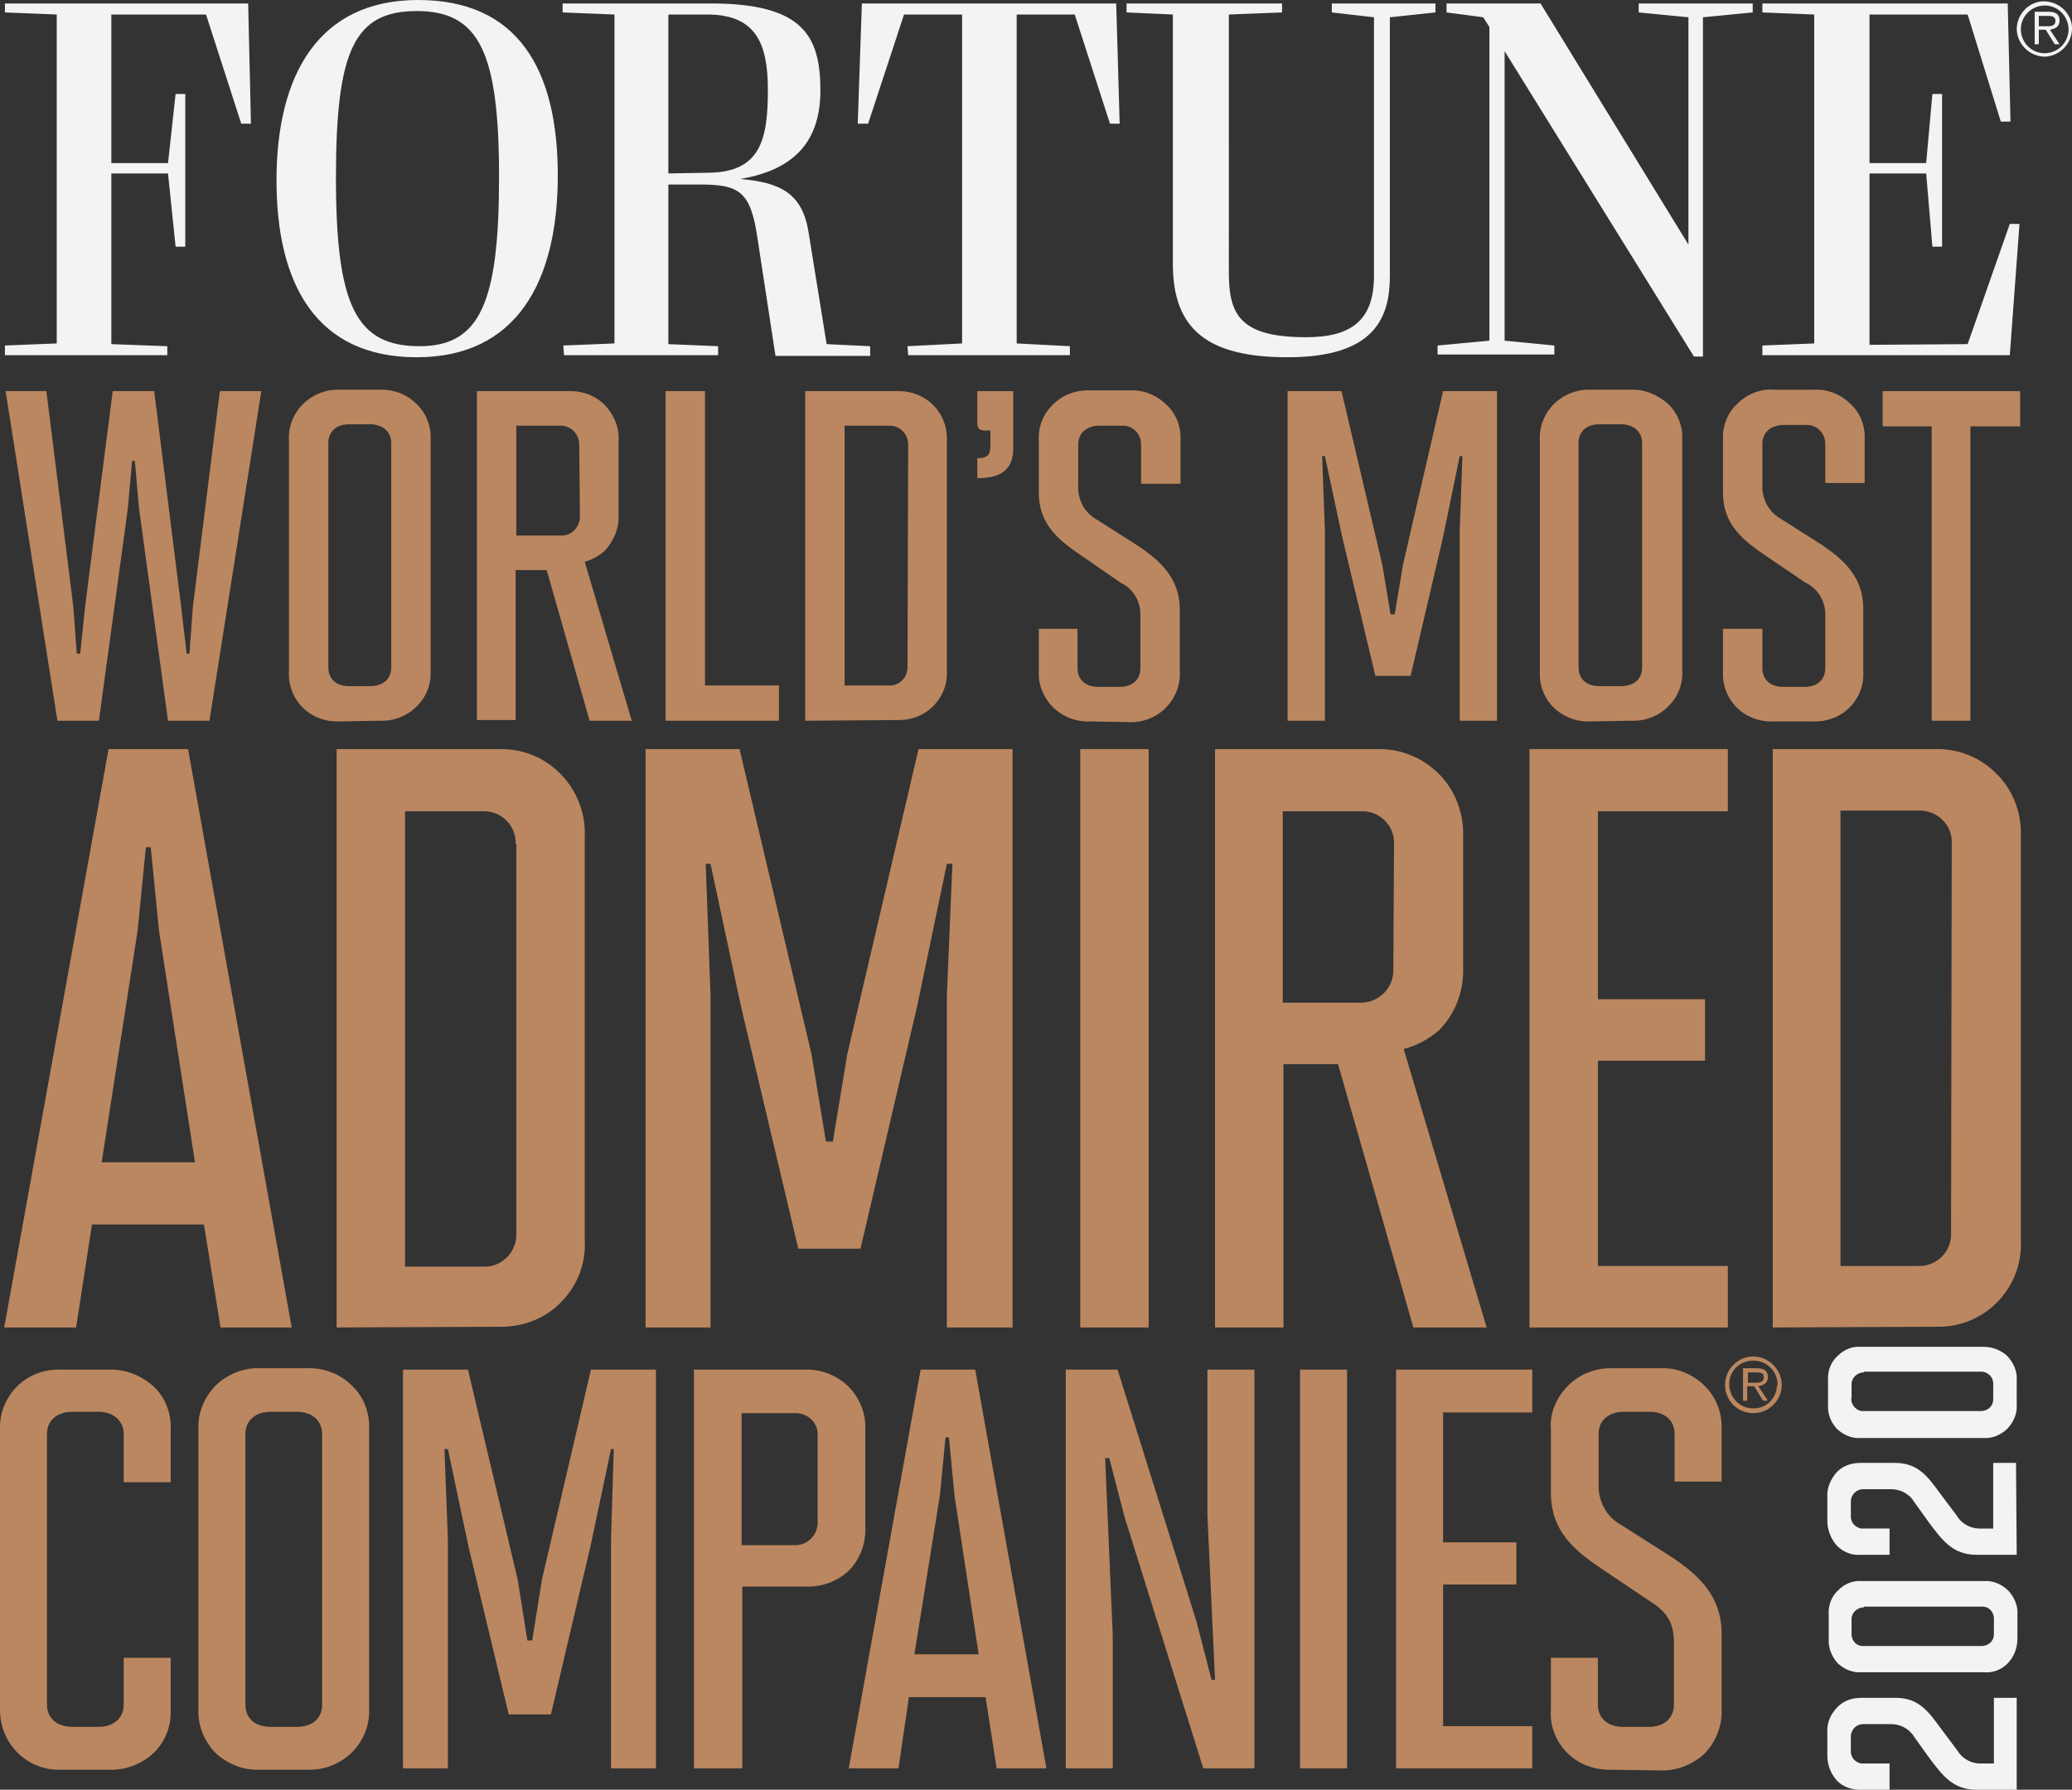 <?xml version="1.0" encoding="UTF-8"?><svg id="a" xmlns="http://www.w3.org/2000/svg" viewBox="0 0 299.81 259"><rect x="0" y="0" width="299.81" height="259" fill="#333333" stroke="none"/><defs><style>.b{fill:#f3f3f3;}.c{fill:#bb8760;}</style></defs><polyline class="c" points="24.31 104.3 20.11 73.5 19.51 66.7 19.11 66.7 18.51 73.5 14.31 104.3 8.31 104.3 .81 56.6 6.71 56.6 10.61 87.8 11.11 94.6 11.61 94.6 12.31 87.8 16.31 56.6 22.31 56.6 26.21 87.8 27.01 94.6 27.41 94.6 27.91 87.8 31.81 56.6 37.81 56.6 30.31 104.3"/><path class="c" d="M49.21,104.4c-2,.1-4-.6-5.4-2s-2.1-3.3-2-5.2V63.6c-.1-1.9,.7-3.8,2-5.1,1.4-1.4,3.4-2.2,5.4-2.1h5.6c2-.1,4,.6,5.4,2,1.4,1.3,2.2,3.2,2.1,5.2v33.5c.1,1.9-.6,3.8-2.1,5.2-1.4,1.4-3.4,2.1-5.4,2m1.8-40.2c0-1.5-1.1-2.7-3.1-2.7h-3c-1.9,0-3,1.1-3,2.7v32.5c0,1.6,1.1,2.7,3,2.7h3c2,0,3.1-1.1,3.1-2.7v-32.5Z"/><path class="c" d="M85.31,104.3l-6.2-21.8h-4.5v21.7h-5.6V56.6h13.6c1.8,0,3.6,.7,4.9,2,1.3,1.4,2.1,3.2,2,5.1v10.8c.1,1.9-.7,3.8-2,5.2-.8,.7-1.8,1.3-2.9,1.6l6.8,23m-7.6-40c0-1.4-1.1-2.6-2.5-2.7h-6.6v15.9h6.4c1.5,.1,2.7-1.1,2.8-2.6h0v-.2l-.1-10.4Z"/><polyline class="c" points="96.31 104.3 96.31 56.6 102.01 56.6 102.01 99.2 112.71 99.2 112.71 104.3"/><path class="c" d="M116.51,104.3V56.6h13.6c3.8,0,6.9,3,6.9,6.8v33.7c.1,2-.7,3.9-2.2,5.3-1.3,1.2-3,1.8-4.7,1.8m1.3-39.9c0-1.4-1.1-2.6-2.5-2.7h-6.7v37.6h6.4c1.4,.1,2.6-1,2.7-2.5h0v-.2l.1-32.2Z"/><path class="c" d="M141.41,66.3c1.6,0,1.9-.5,1.9-2v-2h-.8c-.8,0-1.1-.3-1.1-1.2v-4.5h5.2v8.3c0,3-1.7,4.3-5.2,4.3"/><path class="c" d="M157.81,104.4c-2,.1-3.9-.6-5.4-2-1.4-1.4-2.2-3.3-2.1-5.2v-6.2h5.6v5.7c0,1.6,1.1,2.7,3,2.7h3.1c1.9,0,3-1.1,3-2.7v-7.5c.1-2.1-1-4-2.9-4.9l-5.2-3.6c-3.6-2.4-6.6-4.7-6.6-9.4v-7.6c-.1-1.9,.6-3.8,2.1-5.2,1.4-1.4,3.4-2.1,5.4-2h5.7c2-.1,3.9,.7,5.3,2.1,1.4,1.3,2.1,3.2,2,5.1v6.3h-5.7v-5.7c0-1.5-1.2-2.7-2.6-2.7h-3.4c-1.9,0-3.1,1.1-3.1,2.7v5.9c-.1,2.1,.9,4,2.7,5l5.2,3.3c3.6,2.3,6.8,4.9,6.8,9.7v9.1c.1,1.9-.7,3.8-2.1,5.2-1.4,1.4-3.4,2.1-5.4,2"/><polyline class="c" points="211.21 104.3 211.21 76.9 211.61 66 211.21 66 208.81 77.7 204.11 97.8 199.01 97.8 194.21 77.7 191.71 66 191.31 66 191.71 76.9 191.71 104.3 186.31 104.3 186.31 56.6 194.11 56.6 200.01 81.7 201.21 88.9 201.81 88.9 203.01 81.7 208.81 56.6 216.61 56.6 216.61 104.3"/><path class="c" d="M230.21,104.4c-2,.1-3.9-.6-5.4-2-1.4-1.4-2.1-3.3-2-5.2V63.6c-.1-1.9,.7-3.8,2-5.1,1.4-1.4,3.4-2.2,5.4-2.1h5.7c2-.1,3.9,.7,5.4,2,1.4,1.3,2.2,3.2,2.1,5.2v33.5c.1,1.9-.6,3.8-2.1,5.2-1.4,1.4-3.4,2.1-5.4,2m1.7-40.2c0-1.5-1.1-2.7-3.1-2.7h-3.1c-1.9,0-3,1.1-3,2.7v32.5c0,1.6,1.1,2.7,3,2.7h3.1c2,0,3.1-1.1,3.1-2.7v-32.5Z"/><path class="c" d="M256.71,104.4c-2,.1-4-.6-5.4-2s-2.1-3.3-2-5.2v-6.2h5.7v5.7c0,1.6,1.1,2.7,3,2.7h3.1c1.9,0,3-1.1,3-2.7v-7.5c.1-2.1-1-4-2.9-4.9l-5.3-3.6c-3.6-2.4-6.6-4.7-6.6-9.4v-7.7c-.1-1.9,.6-3.8,2.1-5.2,1.4-1.4,3.4-2.2,5.4-2h5.7c2-.1,3.9,.7,5.3,2.1,1.4,1.3,2.1,3.2,2,5.1v6.3h-5.7v-5.7c0-1.5-1.2-2.7-2.6-2.7h-3.4c-1.9,0-3.1,1.1-3.1,2.7v5.9c-.1,2.1,.9,4,2.7,5l5.2,3.3c3.6,2.3,6.7,4.9,6.7,9.7v9.1c.1,1.9-.6,3.8-2,5.2-1.4,1.4-3.4,2.1-5.4,2"/><polyline class="c" points="279.51 104.3 279.51 61.7 272.41 61.7 272.41 56.6 292.31 56.6 292.31 61.7 285.11 61.7 285.11 104.3"/><path class="c" d="M31.91,192.1l-2.4-14.9H13.31l-2.3,14.9H.61L15.71,108.4h11.5l15,83.7m-19.2-57.4l-1.2-12.1h-.7l-1.2,12.1-5.2,33.5h13.5l-5.2-33.5Z"/><path class="c" d="M48.71,192.1V108.4h23.8c3.3,0,6.4,1.3,8.7,3.7,2.3,2.4,3.5,5.6,3.4,8.8v58.6c.2,3.5-1.2,6.9-3.8,9.3-2.2,2.1-5.2,3.2-8.3,3.2m2.1-69.9c.1-2.5-1.9-4.6-4.4-4.7h-11.6v65.9h11.3c2.5,.1,4.6-1.8,4.8-4.3h0v-56.9h-.1Z"/><polyline class="c" points="137.01 192.1 137.01 144 137.81 125 137.01 125 132.71 145.6 124.51 180.7 115.51 180.7 107.21 145.6 102.81 125 102.11 125 102.81 144 102.81 192.1 93.41 192.1 93.41 108.4 107.01 108.4 117.41 152.5 119.51 165.2 120.51 165.2 122.61 152.5 132.91 108.4 146.51 108.4 146.51 192.1"/><rect class="c" x="156.31" y="108.4" width="9.9" height="83.7"/><path class="c" d="M204.51,192.1l-10.9-38.1h-7.9v38.1h-9.9V108.4h23.8c3.2,0,6.3,1.3,8.6,3.6s3.6,5.6,3.5,9v19c.1,3.4-1.1,6.7-3.5,9.1-1.5,1.3-3.2,2.2-5.1,2.7l12,40.3m-13.4-70c.1-2.5-1.9-4.6-4.4-4.7h-11.7v27.7h11.1c2.6,.1,4.8-1.9,4.9-4.5v-.2l.1-18.3Z"/><polyline class="c" points="221.31 192.1 221.31 108.4 250.01 108.4 250.01 117.4 231.21 117.4 231.21 144.6 246.71 144.6 246.71 153.5 231.21 153.5 231.21 183.2 250.01 183.2 250.01 192.1"/><path class="c" d="M256.51,192.1V108.4h23.8c3.3,0,6.4,1.3,8.7,3.7,2.3,2.3,3.5,5.6,3.4,8.8v58.6c.3,6.7-4.9,12.3-11.6,12.5h-.5m2.1-70c.1-2.5-1.9-4.6-4.5-4.7h-11.6v65.9h11.2c2.5,.1,4.7-1.8,4.8-4.4l.1-56.8h0Z"/><path class="b" d="M81.61,51.4h22.3v-1.3l-7.2-.3V26.7h4.5c5.7,0,7.4,.9,8.4,7.8l2.6,17h13.7v-1.4l-6.3-.3-2.6-16.1c-.9-5.9-4.3-7.3-9.9-7.8,7.1-1.2,11.6-4.8,11.6-12.8S116.11,.5,102.81,.5h-21.4V1.8l7.5,.3V49.7l-7.4,.3m104.8,1.7c12.6,0,14.8-5.7,14.8-11.8V2.5l6.6-.7V.5h-15V1.8l6.1,.7V39.9c0,6.3-3.1,8.9-9.8,8.9-9.5,0-11.2-3.2-11.2-9.3V2.1l7.7-.3V.5h-22.5V1.8l6.7,.3V38.5c.1,9.2,5.1,13.2,16.6,13.2m68.7-.3h35.8l1.4-19h-1.4l-6.1,17.4-14.2,.1V25.1h8.2l.9,10.6h1.4V13.6h-1.4l-.9,10h-8.2V2.1h14.2l4.8,15.5h1.4l-.4-17.1h-35.5V1.8l7.5,.3V49.7l-7.5,.3v1.4ZM.71,51.4H24.21v-1.3l-8.1-.3V25.1h8.2l1.1,10.6h1.4V13.6h-1.4l-1.1,10h-8.2V2.1h13.7l5.1,15.8h1.4l-.4-17.4H.71V1.8l7.5,.3V49.7l-7.5,.3v1.4Zm244.4,.2h1.3V2.5l7.2-.7V.5h-16.5V1.8l7.2,.7V35.4L222.91,.5h-13.6V1.8l5.3,.7,.9,1.4V49.3l-7.5,.7v1.3h16.9v-1.3l-7.2-.7V7.4l27.4,44.2Zm-113.7-.2h23.4v-1.3l-7.7-.4V2.1h8.4l5.1,15.8h1.4l-.5-17.4h-36.8l-.6,17.4h1.5l5.2-15.8h8.4V49.7l-7.9,.4,.1,1.3Zm-71.1,.3c14.4,0,20.4-10.9,20.4-26.3S74.91,0,60.51,0s-20.5,10.8-20.5,26.1c0,15.1,5.8,25.6,20.3,25.6m.4-1.6c-9.2,0-12.1-5.9-12.1-24.4S51.31,1.6,60.31,1.6s11.9,5.9,11.9,24-2.7,24.5-11.5,24.5m36-25V2.1h5.6c7,0,8.8,4.1,8.8,10.9,0,7.3-1.1,12-8.8,12l-5.6,.1Z"/><path class="c" d="M8.91,256.1c-2.3,.1-4.5-.7-6.2-2.3C.91,252.1,0,249.8,0,247.4v-40.5c-.1-2.3,.8-4.5,2.3-6.1,1.7-1.8,4.1-2.7,6.6-2.6h6.8c2.5-.1,4.9,.9,6.7,2.6,1.6,1.6,2.4,3.8,2.3,6.1v7.6h-6.8v-7c0-1.8-1.4-3.2-3.7-3.2h-3.7c-2.3,0-3.7,1.3-3.7,3.2v39.2c0,1.9,1.4,3.2,3.7,3.2h3.7c2.3,0,3.7-1.3,3.7-3.2v-6.8h6.8v7.5c.1,2.4-.8,4.7-2.5,6.3-1.7,1.6-4.1,2.5-6.4,2.4"/><path class="c" d="M37.61,256.1c-2.4,.1-4.7-.8-6.5-2.5-1.6-1.7-2.5-3.9-2.4-6.3v-40.5c-.1-2.3,.8-4.5,2.4-6.2,1.7-1.7,4.1-2.7,6.5-2.6h6.8c2.4-.1,4.8,.8,6.5,2.5,1.7,1.6,2.6,3.9,2.5,6.3v40.5c.1,2.3-.8,4.6-2.5,6.3-1.7,1.7-4.1,2.6-6.5,2.5m2.2-48.6c0-1.8-1.3-3.2-3.7-3.2h-3.7c-2.3,0-3.7,1.3-3.7,3.2v39.2c0,1.9,1.3,3.2,3.7,3.2h3.7c2.4,0,3.7-1.3,3.7-3.2v-39.2Z"/><polyline class="c" points="88.41 255.9 88.41 222.8 88.81 209.7 88.41 209.7 85.41 223.9 79.71 248.1 73.61 248.1 67.81 223.9 64.81 209.7 64.31 209.7 64.81 222.8 64.81 255.9 58.31 255.9 58.31 198.2 67.71 198.2 74.91 228.6 76.31 237.4 77.01 237.4 78.41 228.6 85.51 198.2 94.91 198.2 94.91 255.9"/><path class="c" d="M100.41,255.9v-57.7h16.4c2.2,0,4.4,.9,6,2.5s2.5,3.9,2.4,6.2v14.1c.1,2.4-.8,4.7-2.4,6.3-1.6,1.5-3.7,2.3-5.9,2.3h-9.5v26.3m10.9-48.2c.1-1.7-1.3-3.1-3-3.2h-8v19.1h7.6c1.8,.1,3.3-1.3,3.4-3.1h0v-12.8Z"/><path class="c" d="M144.21,255.9l-1.6-10.3h-11.1l-1.5,10.3h-7.2l10.4-57.7h7.9l10.3,57.7m-13.3-39.5l-.8-8.4h-.5l-.8,8.3-3.7,23.1h9.3l-3.5-23Z"/><polyline class="c" points="174.11 255.9 162.71 219.5 160.51 211 159.91 211 161.01 236.7 161.01 255.9 154.21 255.9 154.21 198.2 161.71 198.2 173.11 234.6 175.31 243.1 175.81 243.1 174.71 219.3 174.71 198.2 181.51 198.2 181.51 255.9"/><rect class="c" x="188.11" y="198.2" width="6.8" height="57.7"/><polyline class="c" points="202.01 255.9 202.01 198.2 221.71 198.2 221.71 204.4 208.81 204.4 208.81 223.2 219.41 223.2 219.41 229.3 208.81 229.3 208.81 249.8 221.71 249.8 221.71 255.9"/><path class="c" d="M233.31,256.1c-2.4,.1-4.8-.7-6.5-2.4-1.7-1.7-2.6-4-2.4-6.3v-7.5h6.8v6.8c0,1.9,1.4,3.2,3.6,3.2h3.8c2.2,0,3.6-1.3,3.6-3.2v-9.1c0-3.1-1.4-4.6-3.5-5.9l-6.4-4.3c-4.4-2.9-7.9-5.7-7.9-11.4v-9.2c-.2-2.3,.8-4.6,2.5-6.3s4.1-2.6,6.5-2.5h6.9c2.4-.1,4.7,.9,6.4,2.6,1.6,1.6,2.5,3.9,2.4,6.2v7.6h-6.8v-6.9c0-1.9-1.4-3.2-3.6-3.2h-3.7c-2.3,0-3.7,1.3-3.7,3.2v7.2c-.1,2.5,1.1,4.8,3.3,6l6.3,4c4.4,2.8,8.2,5.9,8.2,11.7v11c.1,2.3-.8,4.6-2.4,6.3-1.8,1.7-4.1,2.6-6.6,2.5"/><path class="c" d="M249.61,200.4c0-2.3,1.9-4.1,4.1-4.1s4.1,1.9,4.1,4.1-1.8,4.1-4.1,4.1-4.1-1.8-4.1-4.1h0m7.6,0c0-1.9-1.5-3.5-3.5-3.5s-3.5,1.5-3.5,3.4,1.5,3.5,3.4,3.5h0c1.8,.1,3.4-1.3,3.5-3.2l.1-.2m-4.4,2.3h-.6v-4.7h2c1.2,0,1.6,.5,1.6,1.3s-.6,1.2-1.4,1.3l1.4,2.1h-.7l-1.3-2.1h-1v2.1Zm.8-2.6c.7,0,1.6,.1,1.6-.8,0-.7-.6-.7-1.1-.7h-1.2v1.5h.7Z"/><path class="b" d="M291.81,259h-5.8c-3.5,0-5-2.2-6.7-4.4l-2.3-3.2c-.7-1.2-2-1.9-3.4-1.9h-4c-1,0-1.8,.8-1.8,1.8v1.9c-.1,1,.5,1.8,1.5,2h4.1v3.8h-4.2c-1.3,0-2.5-.4-3.4-1.3-.9-1-1.4-2.3-1.4-3.6v-3.4c-.1-1.4,.5-2.7,1.5-3.7,.9-.9,2.1-1.3,3.4-1.3h5c3.4,0,4.8,2.1,6.5,4.4l2.4,3.2c.7,1.2,2,1.9,3.3,1.9h2v-9.5h3.3"/><path class="b" d="M291.91,237.1c0,1.3-.4,2.5-1.3,3.5s-2.2,1.5-3.5,1.4h-17.7c-1.3,.1-2.5-.4-3.5-1.3-.9-1-1.4-2.3-1.3-3.6v-3.4c-.1-1.4,.4-2.7,1.4-3.6,.9-.9,2.1-1.4,3.4-1.3h17.7c1.3-.1,2.6,.5,3.5,1.4,.9,1,1.4,2.2,1.3,3.5m-22.2-1.1c-1,0-1.8,.8-1.8,1.7h0v1.9c-.1,1,.5,1.9,1.5,2h17.3c1,0,1.8-.7,1.8-1.7h0v-2c.1-1-.5-1.9-1.5-2h-17.3v.1Z"/><path class="b" d="M291.81,225h-5.8c-3.5,0-5-2.2-6.7-4.4l-2.3-3.2c-.7-1.2-2-1.9-3.4-1.9h-4c-1,0-1.8,.8-1.8,1.8v1.9c-.1,1,.5,1.8,1.5,2h4.1v3.8h-4.2c-1.3,.1-2.5-.4-3.4-1.3-.9-1-1.4-2.3-1.4-3.6v-3.4c-.1-1.4,.5-2.7,1.4-3.7,.9-.9,2.1-1.3,3.4-1.3h5c3.4,0,4.8,2.1,6.5,4.4l2.4,3.2c.7,1.2,2,1.9,3.3,1.9h2v-9.5h3.3"/><path class="b" d="M291.81,4.1c.1-2.2,1.9-4,4.1-3.9s4,1.9,3.9,4.1c-.1,2.1-1.8,3.8-3.9,3.9-2.2,0-4.1-1.8-4.1-4.1m7.5,0c-.1-1.9-1.7-3.4-3.6-3.3s-3.4,1.7-3.3,3.6,1.7,3.4,3.6,3.3c1.8-.1,3.2-1.5,3.3-3.3v-.3m-4.3,2.3h-.6V1.7h2c1.2,0,1.6,.5,1.6,1.3s-.6,1.2-1.4,1.3l1.4,2.1h-.7l-1.3-2.1h-1v2.1Zm.9-2.6c.6,0,1.5,.1,1.5-.8,0-.6-.5-.7-1.1-.7h-1.3v1.5h.9Z"/><path class="b" d="M291.81,203.2c.1,1.3-.4,2.5-1.3,3.5-.9,.9-2.2,1.5-3.5,1.4h-17.7c-1.3,.1-2.5-.4-3.5-1.3-.9-1-1.4-2.2-1.3-3.6v-3.4c-.1-1.4,.4-2.7,1.4-3.6,.9-.9,2.1-1.4,3.4-1.3h17.7c1.3,0,2.6,.5,3.5,1.4,.9,1,1.4,2.2,1.3,3.5m-22.1-1.2c-1,0-1.8,.8-1.8,1.7h0v1.9c-.2,.9,.5,1.8,1.4,2h17.3c1,0,1.8-.7,1.8-1.7h0v-2c.1-1-.5-1.8-1.5-2h-17.2v.1Z"/></svg>